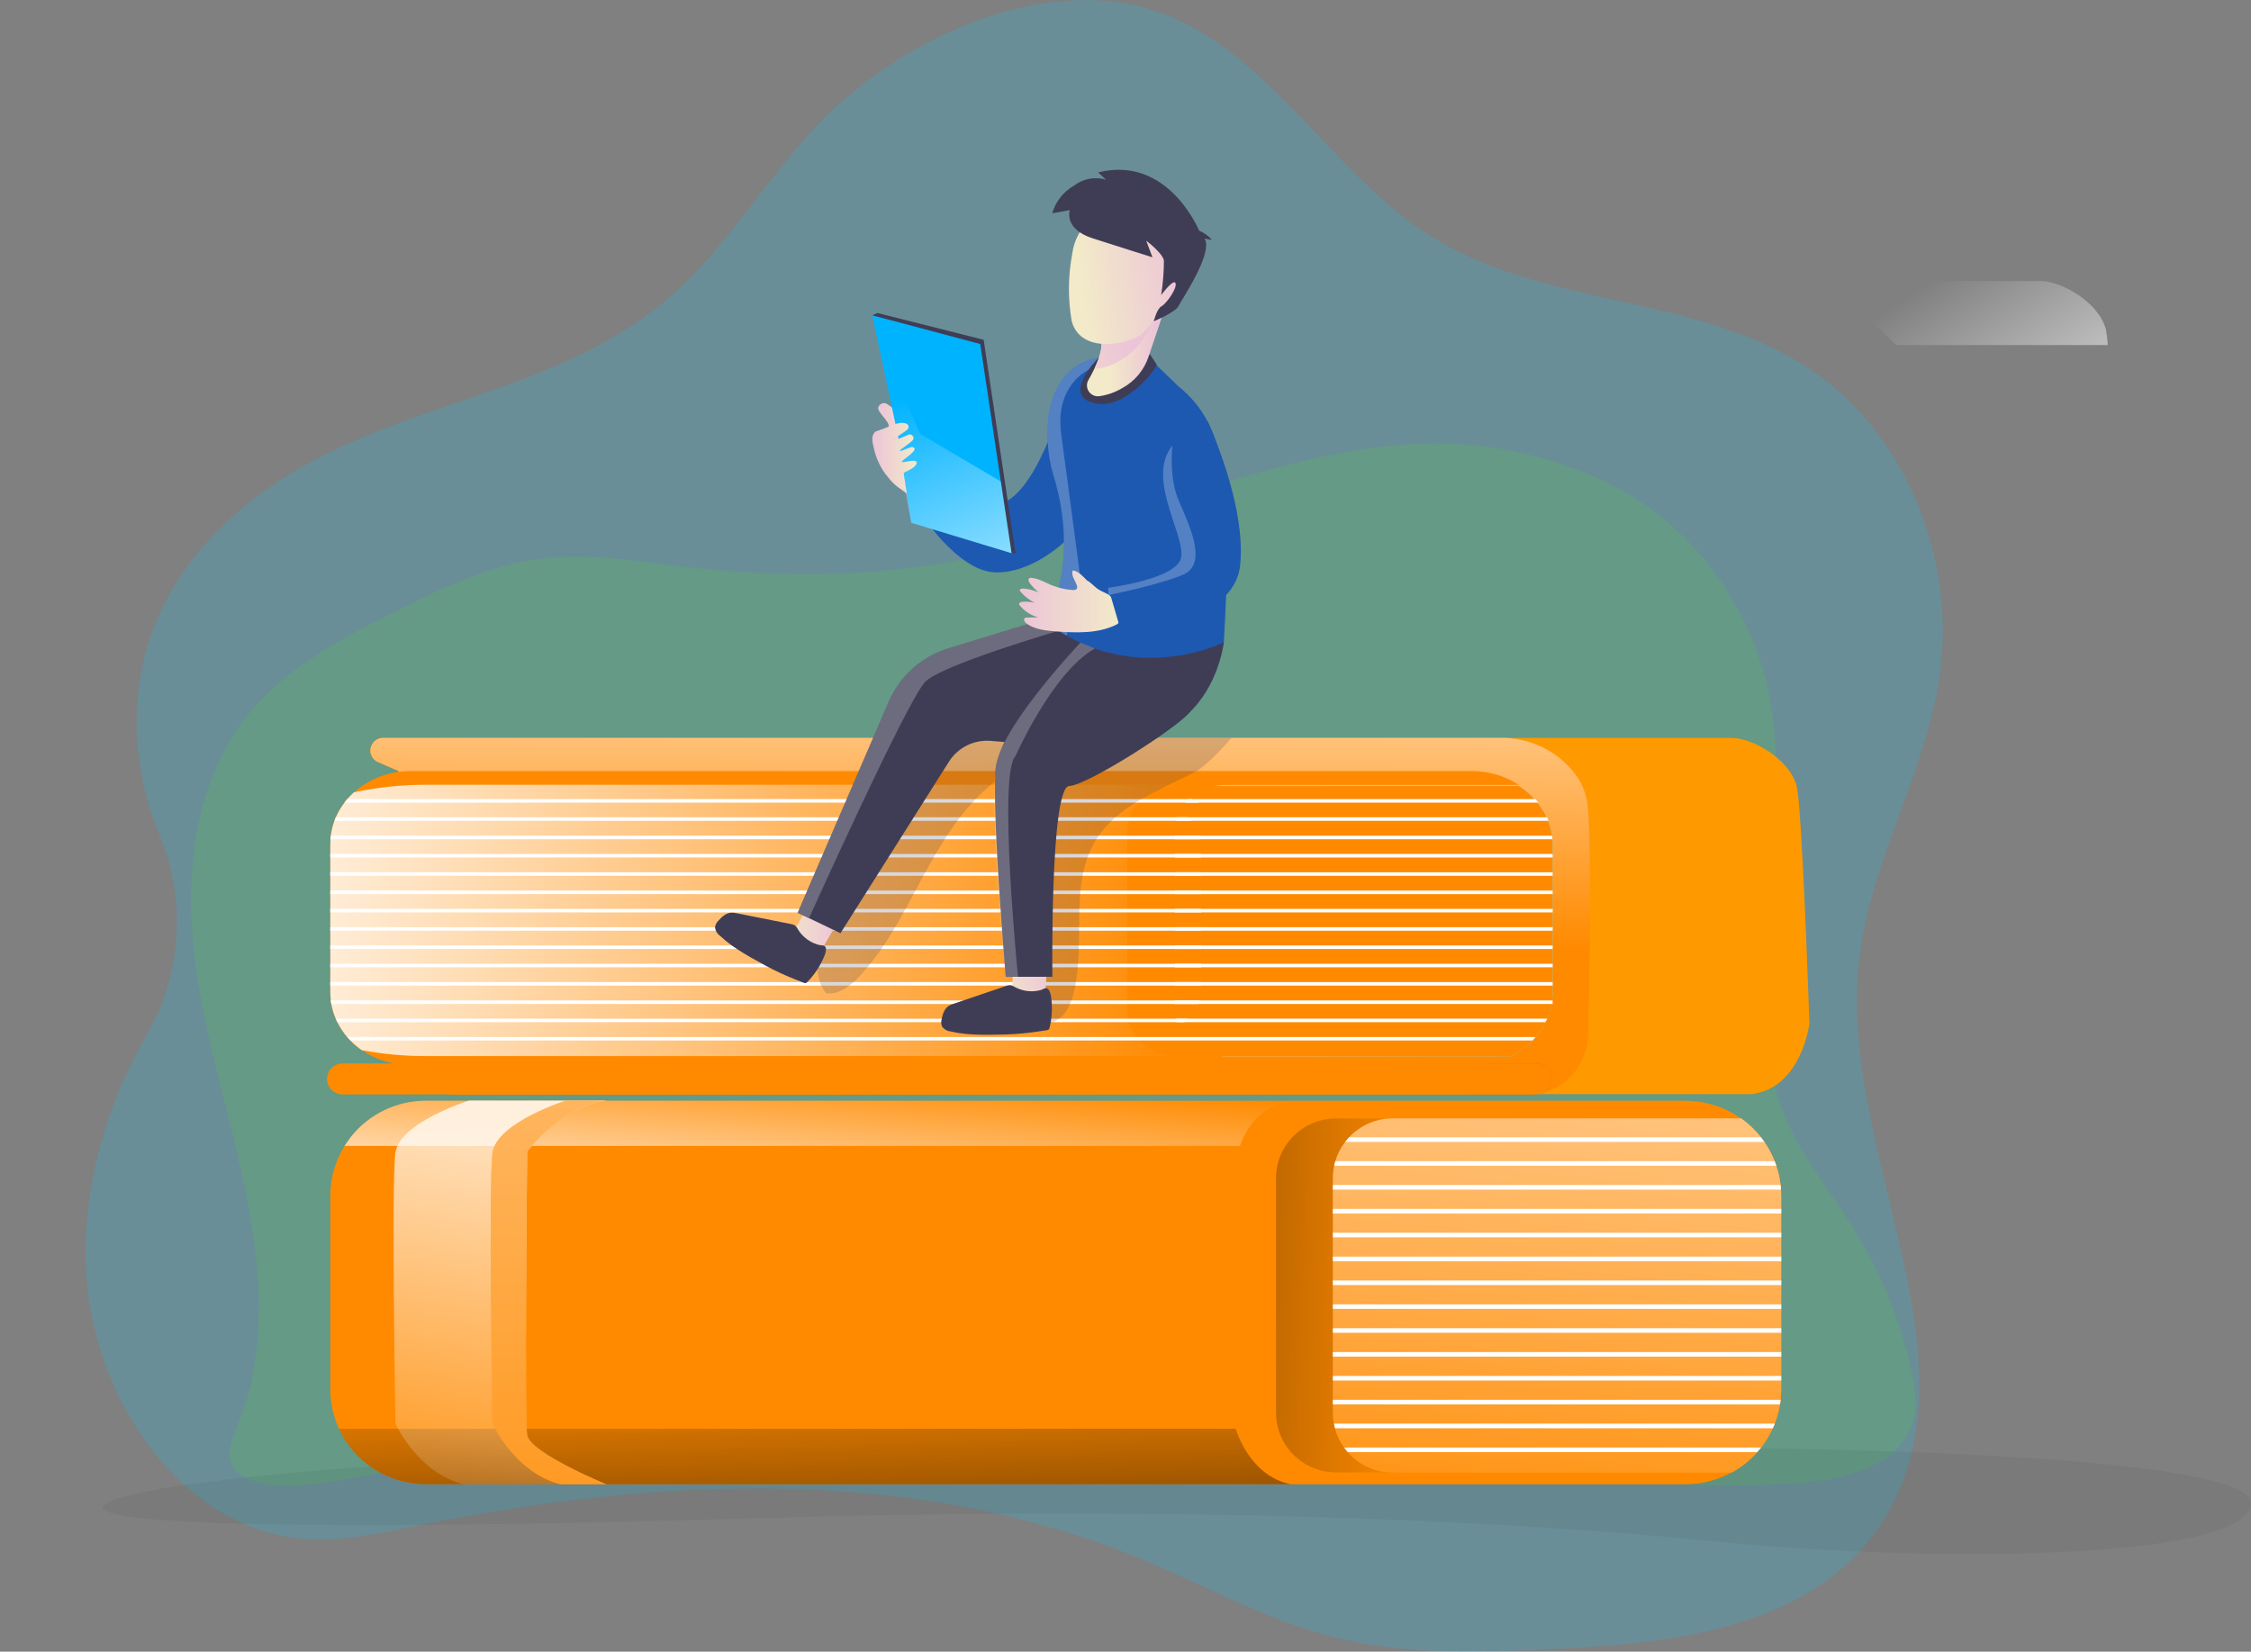 <svg width="526" height="386" viewBox="0 0 526 386" fill="none" xmlns="http://www.w3.org/2000/svg">
<rect x="0" y="0" width="526" height="386" fill="#808080" stroke="none"/>
<path opacity="0.18" d="M192.036 28.16C179.563 40.877 170.318 57.224 157.064 68.921C134.653 88.737 104.236 92.677 77.88 105.291C60.447 113.635 43.918 126.857 36.205 145.981C29.977 161.482 30.764 179.754 37.238 195.068C40.331 202.41 41.706 210.487 41.236 218.563C40.767 226.639 38.468 234.458 34.55 241.306C24.953 258.035 19.165 277.146 20.098 296.775C21.542 326.963 42.374 356.745 69.733 359.522C79.125 360.478 88.563 358.379 97.861 356.506C154.017 345.203 213.455 342.296 266.87 364.43C281.509 370.502 295.603 378.414 310.823 382.405C328.603 387.069 347.139 386.184 365.412 385.273C393.928 383.852 427.198 379.46 441.76 352.436C461.947 314.975 429.792 268.207 434.365 224.959C436.894 201.062 450.589 180.045 453.477 156.218C456.611 130.319 445.453 102.94 425.789 88.291C398.483 67.952 360.722 72.887 332.53 54.059C310.224 39.159 294.892 10.043 268.596 2.118C242.804 -5.646 210.808 9.042 192.036 28.16Z" fill="#00D1FF"/>
<path opacity="0.11" d="M59.142 288.329C56.085 267.487 48.793 247.419 45.84 226.557C42.886 205.695 44.942 182.753 58.4 166.49C67.182 155.878 79.801 149.257 92.141 143.05C103.115 137.528 114.413 132.025 126.617 130.527C137.376 129.235 148.232 131.076 158.991 132.355C179.234 134.757 199.848 135.074 219.941 131.651C246.175 127.129 270.978 116.795 296.62 109.8C321.735 102.915 346.597 99.408 374.678 112.384C394.089 121.362 408.412 140.105 413.057 160.825C420.563 194.301 403.612 231.401 417.864 262.636C421.884 271.433 428.128 279.016 433.228 287.244C439.497 297.389 444.021 308.5 446.615 320.12C447.506 324.118 448.163 328.335 447.025 332.269C444.098 342.345 431.556 345.697 421.006 346.524C385.925 349.275 350.877 342.777 315.888 338.999C259.087 332.876 201.773 333.955 144.876 338.172C130.951 339.206 117.035 340.411 103.128 341.789C91.907 342.881 70.603 349.54 60.027 346.368C48.233 342.823 55.974 335.143 58.472 324.118C61.145 312.414 60.872 300.11 59.142 288.329Z" fill="#42FF00"/>
<path d="M249.786 88.602C249.786 88.602 244.406 110.317 236.366 116.375C228.066 122.628 219.453 110.614 219.453 110.614L214.659 119.217C214.659 119.217 223.526 133.427 232.463 133.756C241.401 134.086 249.246 126.141 249.246 126.141L249.786 88.602Z" fill="#1D59B1"/>
<path d="M203.842 73.689L205.058 73.153L229.855 79.412L237.303 129.274H236.372L203.842 73.689Z" fill="#3F3D56"/>
<path opacity="0.05" d="M86.547 342.739C86.547 342.739 32.459 346.336 24.679 351.484C16.899 356.632 77.824 357.762 175.038 354.862C272.253 351.962 347.104 354.862 400.106 360.171C453.107 365.48 524.998 364.453 525.993 351.452C526.989 338.45 394.759 338.295 394.759 338.295L86.547 342.739Z" fill="#000405"/>
<path d="M422.814 239.242C422.814 239.242 420.999 254.24 409.329 255.712H358.071L350.779 172.451H404.77C409.128 172.451 418.059 177.114 419.841 183.715C420.081 184.937 420.239 186.174 420.316 187.416C421.513 200.224 422.814 239.242 422.814 239.242Z" fill="#FF9900"/>
<path d="M492.533 80.645H443.096L428.421 66.339L427.771 65.693H477.012C481.37 65.693 490.301 70.356 492.084 76.957C492.311 78.176 492.461 79.408 492.533 80.645Z" fill="url(#paint0_linear_160_603)"/>
<path d="M93.162 180.202L88.336 178.116C87.707 177.844 87.193 177.366 86.878 176.762C86.563 176.158 86.468 175.465 86.607 174.799C86.747 174.133 87.114 173.536 87.645 173.107C88.177 172.678 88.841 172.444 89.526 172.445H350.779C354.007 172.415 357.199 173.108 360.119 174.472C363.04 175.836 365.612 177.837 367.646 180.324C369.343 182.367 370.465 184.818 370.899 187.429C372.076 195.225 371.354 229.179 371.029 241.929C370.853 248.853 365.715 254.847 358.793 255.673L358.052 255.744H105.014L93.162 180.202Z" fill="#FF8A00"/>
<path d="M93.162 180.202L88.336 178.116C87.707 177.844 87.193 177.366 86.878 176.762C86.563 176.158 86.468 175.465 86.607 174.799C86.747 174.133 87.114 173.536 87.645 173.107C88.177 172.678 88.841 172.444 89.526 172.445H350.779C354.007 172.415 357.199 173.108 360.119 174.472C363.04 175.836 365.612 177.837 367.646 180.324C369.343 182.367 370.465 184.818 370.899 187.429C372.076 195.225 371.354 229.179 371.029 241.929C370.853 248.853 365.715 254.847 358.793 255.673L358.052 255.744H105.014L93.162 180.202Z" fill="#FF8A00"/>
<path d="M371.048 241.897C370.873 248.82 365.734 254.814 358.813 255.641L358.071 255.712H105.034L93.162 180.202L88.336 178.116C87.707 177.844 87.193 177.366 86.878 176.762C86.563 176.158 86.468 175.465 86.607 174.799C86.747 174.133 87.114 173.536 87.645 173.107C88.177 172.678 88.841 172.444 89.526 172.445H350.779C354.007 172.415 357.199 173.108 360.119 174.472C363.04 175.836 365.612 177.837 367.646 180.324C369.342 182.367 370.465 184.818 370.899 187.429C372.076 195.193 371.374 229.147 371.048 241.897Z" fill="url(#paint1_linear_160_603)"/>
<path opacity="0.61" d="M80.061 255.77H358.988C359.953 255.77 360.879 255.39 361.562 254.713C362.245 254.036 362.629 253.118 362.631 252.16C362.631 251.685 362.537 251.214 362.354 250.776C362.171 250.337 361.902 249.938 361.564 249.602C361.226 249.266 360.824 249 360.382 248.818C359.94 248.636 359.467 248.543 358.988 248.543H80.061C79.095 248.543 78.169 248.924 77.486 249.602C76.802 250.281 76.419 251.201 76.419 252.16C76.42 253.118 76.805 254.036 77.488 254.713C78.171 255.39 79.096 255.77 80.061 255.77Z" fill="url(#paint2_linear_160_603)"/>
<path d="M80.061 255.77H358.988C359.953 255.77 360.879 255.39 361.562 254.713C362.245 254.036 362.629 253.118 362.631 252.16C362.631 251.685 362.537 251.214 362.354 250.776C362.171 250.337 361.902 249.938 361.564 249.602C361.226 249.266 360.824 249 360.382 248.818C359.94 248.636 359.467 248.543 358.988 248.543H80.061C79.095 248.543 78.169 248.924 77.486 249.602C76.802 250.281 76.419 251.201 76.419 252.16C76.42 253.118 76.805 254.036 77.488 254.713C78.171 255.39 79.096 255.77 80.061 255.77Z" fill="#FF8A00"/>
<path d="M416.225 279.468V324.647C416.225 330.541 413.867 336.194 409.671 340.363C405.475 344.532 399.784 346.875 393.848 346.879H99.563C96.628 346.883 93.721 346.313 91.007 345.202C88.294 344.091 85.828 342.459 83.749 340.402C81.671 338.344 80.021 335.9 78.894 333.209C77.766 330.518 77.184 327.633 77.18 324.719V279.468C77.174 275.362 78.323 271.335 80.497 267.842C80.972 267.068 81.498 266.325 82.072 265.62C84.165 263.009 86.825 260.9 89.854 259.452C92.882 258.004 96.201 257.253 99.563 257.256H393.841C399.777 257.259 405.468 259.602 409.665 263.769C413.862 267.936 416.221 273.587 416.225 279.481V279.468Z" fill="#FF8A00"/>
<path d="M301.629 346.879H99.563C95.275 346.883 91.076 345.664 87.465 343.367C83.855 341.071 80.984 337.792 79.196 333.922H288.775C288.775 333.922 291.794 344.902 301.629 346.879Z" fill="url(#paint3_linear_160_603)"/>
<path d="M301.629 257.23C292.34 258.754 289.745 267.816 289.745 267.816H80.497L82.072 265.594C84.165 262.983 86.825 260.874 89.854 259.426C92.883 257.978 96.201 257.227 99.563 257.23H301.629Z" fill="url(#paint4_linear_160_603)"/>
<path d="M416.224 279.468V324.647C416.228 328.624 415.155 332.528 413.12 335.952C411.084 339.377 408.16 342.196 404.652 344.114H312.232C310.387 344.115 308.559 343.755 306.854 343.055C305.149 342.355 303.6 341.328 302.295 340.033C300.989 338.738 299.954 337.2 299.247 335.508C298.54 333.816 298.176 332.002 298.175 330.17V275.347C298.174 273.514 298.537 271.699 299.243 270.005C299.949 268.311 300.985 266.772 302.29 265.476C303.596 264.179 305.146 263.151 306.851 262.45C308.557 261.749 310.386 261.389 312.232 261.39H406.877C409.772 263.447 412.13 266.16 413.756 269.305C415.381 272.449 416.228 275.933 416.224 279.468Z" fill="url(#paint5_linear_160_603)"/>
<path d="M416.225 279.468V324.647C416.225 325.48 416.179 326.313 416.088 327.141C416.049 327.502 415.997 327.857 415.938 328.213C415.697 329.761 415.282 331.277 414.702 332.734C414.566 333.102 414.416 333.457 414.247 333.813C413.518 335.421 412.601 336.939 411.515 338.334C411.229 338.695 410.93 339.057 410.611 339.406C408.913 341.315 406.898 342.921 404.652 344.153H325.508C323.509 344.157 321.532 343.735 319.711 342.916C317.89 342.097 316.267 340.9 314.951 339.406C314.645 339.064 314.358 338.707 314.092 338.334C313.098 336.972 312.368 335.439 311.939 333.813C311.842 333.464 311.764 333.102 311.698 332.734C311.537 331.893 311.456 331.039 311.458 330.183V275.347C311.458 274.37 311.562 273.396 311.77 272.441C311.836 272.078 311.925 271.72 312.037 271.368C312.519 269.732 313.305 268.199 314.352 266.847C314.639 266.474 314.945 266.116 315.27 265.775C316.58 264.382 318.165 263.272 319.927 262.514C321.688 261.756 323.588 261.367 325.508 261.37H406.877C408.62 262.61 410.173 264.094 411.489 265.775C411.762 266.124 412.029 266.479 412.283 266.847C413.263 268.254 414.071 269.772 414.689 271.368C414.833 271.724 414.969 272.085 415.08 272.441C415.581 273.906 415.917 275.423 416.081 276.962C416.127 277.317 416.16 277.679 416.179 278.04C416.199 278.402 416.225 279.022 416.225 279.468Z" fill="#FF8A00"/>
<path d="M416.225 279.468V324.647C416.225 325.48 416.179 326.313 416.088 327.141C416.049 327.502 415.997 327.857 415.938 328.213C415.697 329.761 415.282 331.277 414.702 332.734C414.566 333.102 414.416 333.457 414.247 333.813C413.518 335.421 412.601 336.939 411.515 338.334C411.229 338.695 410.93 339.057 410.611 339.406C408.913 341.315 406.898 342.921 404.652 344.153H325.508C323.509 344.157 321.532 343.735 319.711 342.916C317.89 342.097 316.267 340.9 314.951 339.406C314.645 339.064 314.358 338.707 314.092 338.334C313.098 336.972 312.368 335.439 311.939 333.813C311.842 333.464 311.764 333.102 311.698 332.734C311.537 331.893 311.456 331.039 311.458 330.183V275.347C311.458 274.37 311.562 273.396 311.77 272.441C311.836 272.078 311.925 271.72 312.037 271.368C312.519 269.732 313.305 268.199 314.352 266.847C314.639 266.474 314.945 266.116 315.27 265.775C316.58 264.382 318.165 263.272 319.927 262.514C321.688 261.756 323.588 261.367 325.508 261.37H406.877C408.62 262.61 410.173 264.094 411.489 265.775C411.762 266.124 412.029 266.479 412.283 266.847C413.263 268.254 414.071 269.772 414.689 271.368C414.833 271.724 414.969 272.085 415.08 272.441C415.581 273.906 415.917 275.423 416.081 276.962C416.127 277.317 416.16 277.679 416.179 278.04C416.199 278.402 416.225 279.022 416.225 279.468Z" fill="url(#paint6_linear_160_603)"/>
<path d="M412.283 266.867H314.352C314.639 266.493 314.945 266.135 315.27 265.794H411.483C411.756 266.143 412.029 266.498 412.283 266.867Z" fill="white"/>
<path d="M415.08 272.441H311.77C311.836 272.078 311.925 271.72 312.037 271.368H414.689C414.833 271.724 414.969 272.085 415.08 272.441Z" fill="white"/>
<path d="M416.179 278.021H311.451V276.942H416.081C416.127 277.298 416.159 277.659 416.179 278.021Z" fill="white"/>
<path d="M416.231 282.523H311.458V283.595H416.231V282.523Z" fill="white"/>
<path d="M416.231 288.097H311.458V289.169H416.231V288.097Z" fill="white"/>
<path d="M416.231 293.677H311.458V294.749H416.231V293.677Z" fill="white"/>
<path d="M416.231 299.258H311.458V300.323H416.231V299.258Z" fill="white"/>
<path d="M416.231 304.832H311.458V305.897H416.231V304.832Z" fill="white"/>
<path d="M416.231 310.412H311.458V311.478H416.231V310.412Z" fill="white"/>
<path d="M416.231 315.986H311.458V317.052H416.231V315.986Z" fill="white"/>
<path d="M416.231 321.567H311.458V322.639H416.231V321.567Z" fill="white"/>
<path d="M416.088 327.141C416.049 327.502 415.997 327.858 415.938 328.213H311.458V327.141H416.088Z" fill="white"/>
<path d="M414.735 332.715C414.598 333.083 414.449 333.438 414.28 333.793H311.959C311.861 333.444 311.783 333.083 311.718 332.715H414.735Z" fill="white"/>
<path d="M411.515 338.295C411.229 338.657 410.93 339.018 410.611 339.367H314.951C314.645 339.026 314.358 338.668 314.092 338.295H411.515Z" fill="white"/>
<path d="M286.382 246.812H353.056C350.228 248.212 347.11 248.938 343.949 248.93H96.037C91.941 248.967 87.934 247.746 84.563 245.436C83.608 244.783 82.721 244.036 81.915 243.208C81.655 242.943 81.401 242.665 81.161 242.388C80.253 241.334 79.48 240.173 78.858 238.932C78.721 238.661 78.591 238.383 78.474 238.112C77.992 237.005 77.642 235.845 77.433 234.656C77.388 234.385 77.342 234.114 77.31 233.83C77.232 233.187 77.193 232.54 77.193 231.892V197.234C77.186 196.865 77.199 196.497 77.232 196.129C77.271 195.768 77.277 195.58 77.31 195.309C77.455 194.129 77.737 192.97 78.149 191.854C78.253 191.576 78.364 191.305 78.481 191.027C79.009 189.797 79.691 188.638 80.51 187.578L81.161 186.751C81.641 186.194 82.156 185.668 82.702 185.175C86.37 181.928 91.124 180.155 96.037 180.202H343.949C347.846 180.196 351.659 181.318 354.923 183.431H286.382C285.338 183.43 284.298 183.556 283.285 183.806C281.205 184.296 279.296 185.331 277.756 186.803C277.482 187.063 277.223 187.339 276.982 187.629C276.111 188.641 275.448 189.813 275.031 191.079C274.939 191.35 274.863 191.626 274.803 191.905C274.629 192.635 274.541 193.383 274.543 194.134V236.161C274.545 236.812 274.612 237.461 274.744 238.099C274.798 238.376 274.867 238.65 274.953 238.919C275.321 240.178 275.935 241.352 276.761 242.375C276.988 242.66 277.229 242.934 277.483 243.195C278.599 244.344 279.944 245.25 281.431 245.856C282.999 246.504 284.683 246.829 286.382 246.812Z" fill="#FF8A00"/>
<path d="M362.8 197.486V232.551C362.807 232.75 362.794 232.949 362.761 233.145C362.722 233.339 362.761 233.539 362.709 233.733C362.671 233.909 362.647 234.088 362.638 234.269C362.638 234.443 362.592 234.547 362.566 234.682C362.56 234.752 362.547 234.821 362.527 234.889C362.495 235.076 362.456 235.27 362.41 235.457C362.365 235.645 362.352 235.703 362.313 235.825C362.273 235.948 362.254 236.064 362.215 236.187C362.176 236.31 362.143 236.445 362.104 236.575L361.968 236.969C361.953 237.08 361.918 237.187 361.864 237.285C361.825 237.388 361.76 237.563 361.701 237.698L361.525 238.118C361.497 238.197 361.463 238.272 361.421 238.344C361.38 238.453 361.333 238.558 361.278 238.661C361.239 238.751 361.187 238.842 361.142 238.932C361.096 239.023 361.005 239.21 360.927 239.339C360.849 239.468 360.706 239.759 360.582 239.985L360.381 240.308C360.198 240.605 360.01 240.889 359.808 241.167C359.704 241.315 359.6 241.451 359.496 241.587C359.288 241.864 359.067 242.129 358.845 242.394C358.624 242.659 358.351 242.949 358.084 243.214C357.551 243.755 356.984 244.262 356.387 244.732C356.377 244.75 356.361 244.764 356.341 244.771C356.146 244.926 355.951 245.068 355.749 245.217L355.099 245.662L354.448 246.076C354.24 246.205 354.032 246.321 353.798 246.444L353.05 246.838H286.382C284.682 246.845 282.999 246.513 281.431 245.862C279.947 245.257 278.603 244.356 277.483 243.214C277.229 242.953 276.988 242.679 276.761 242.394C275.936 241.378 275.321 240.21 274.953 238.958C274.867 238.691 274.797 238.419 274.745 238.144C274.612 237.507 274.545 236.857 274.543 236.206V194.34C274.541 193.594 274.628 192.85 274.803 192.125C274.863 191.847 274.939 191.573 275.031 191.305C275.448 190.045 276.111 188.88 276.982 187.875C277.223 187.584 277.482 187.308 277.756 187.048C279.302 185.587 281.21 184.558 283.285 184.064C284.299 183.819 285.338 183.696 286.382 183.696H354.923C355.222 183.89 355.521 184.09 355.808 184.303L356.139 184.549C356.592 184.883 357.026 185.241 357.44 185.621L357.798 185.957L358.058 186.215L358.41 186.577L358.761 186.964L358.832 187.048L358.884 187.113C359.093 187.358 359.301 187.617 359.496 187.875C359.6 188.004 359.698 188.14 359.795 188.269C359.802 188.29 359.816 188.308 359.834 188.321C360.012 188.57 360.181 188.822 360.342 189.076L360.621 189.528C360.79 189.813 360.953 190.11 361.103 190.4C361.174 190.555 361.252 190.697 361.324 190.846C361.395 190.995 361.467 191.156 361.525 191.305C361.584 191.453 361.649 191.576 361.701 191.718C361.753 191.86 361.812 191.989 361.857 192.125L362 192.532C362.197 193.091 362.356 193.663 362.475 194.243C362.497 194.317 362.512 194.393 362.521 194.469C362.534 194.607 362.56 194.743 362.599 194.876C362.599 195.012 362.67 195.335 362.703 195.561C362.735 195.787 362.768 196.103 362.781 196.381V196.82C362.781 196.995 362.8 197.26 362.8 197.486Z" fill="url(#paint7_linear_160_603)"/>
<path d="M281.431 245.83C279.961 246.185 278.446 246.508 276.878 246.812H100.122C94.903 246.855 89.692 246.394 84.563 245.436C83.608 244.783 82.721 244.036 81.915 243.208C81.655 242.943 81.401 242.665 81.161 242.388C80.253 241.334 79.48 240.173 78.858 238.932C78.721 238.661 78.591 238.383 78.474 238.112C77.992 237.005 77.642 235.845 77.433 234.656C77.388 234.385 77.342 234.114 77.31 233.83C77.232 233.187 77.193 232.54 77.193 231.892V197.234C77.186 196.865 77.199 196.497 77.232 196.129C77.271 195.768 77.277 195.58 77.31 195.309C77.455 194.129 77.737 192.97 78.149 191.854C78.253 191.576 78.364 191.305 78.481 191.027C79.009 189.797 79.691 188.638 80.51 187.578L81.161 186.751C81.641 186.194 82.156 185.668 82.702 185.175C88.43 183.949 94.276 183.353 100.135 183.399H281.828L283.285 183.774C281.205 184.263 279.296 185.298 277.756 186.77C277.482 187.03 277.223 187.306 276.982 187.597C276.111 188.609 275.448 189.781 275.031 191.046C274.939 191.317 274.863 191.593 274.803 191.873C274.629 192.603 274.541 193.351 274.543 194.101V236.129C274.545 236.78 274.612 237.429 274.744 238.067C274.798 238.344 274.867 238.618 274.953 238.887C275.321 240.145 275.935 241.32 276.761 242.342C276.988 242.628 277.229 242.901 277.483 243.163C278.599 244.313 279.944 245.222 281.431 245.83Z" fill="#FF8A00"/>
<path d="M281.431 245.83C279.961 246.185 278.446 246.508 276.878 246.812H100.122C94.903 246.855 89.692 246.394 84.563 245.436C83.608 244.783 82.721 244.036 81.915 243.208C81.655 242.943 81.401 242.665 81.161 242.388C80.253 241.334 79.48 240.173 78.858 238.932C78.721 238.661 78.591 238.383 78.474 238.112C77.992 237.005 77.642 235.845 77.433 234.656C77.388 234.385 77.342 234.114 77.31 233.83C77.232 233.187 77.193 232.54 77.193 231.892V197.234C77.186 196.865 77.199 196.497 77.232 196.129C77.271 195.768 77.277 195.58 77.31 195.309C77.455 194.129 77.737 192.97 78.149 191.854C78.253 191.576 78.364 191.305 78.481 191.027C79.009 189.797 79.691 188.638 80.51 187.578L81.161 186.751C81.641 186.194 82.156 185.668 82.702 185.175C88.43 183.949 94.276 183.353 100.135 183.399H281.828L283.285 183.774C281.205 184.263 279.296 185.298 277.756 186.77C277.482 187.03 277.223 187.306 276.982 187.597C276.111 188.609 275.448 189.781 275.031 191.046C274.939 191.317 274.863 191.593 274.803 191.873C274.629 192.603 274.541 193.351 274.543 194.101V236.129C274.545 236.78 274.612 237.429 274.744 238.067C274.798 238.344 274.867 238.618 274.953 238.887C275.321 240.145 275.935 241.32 276.761 242.342C276.988 242.628 277.229 242.901 277.483 243.163C278.599 244.313 279.944 245.222 281.431 245.83Z" fill="url(#paint8_linear_160_603)"/>
<path d="M358.071 249.382C357.548 249.983 356.981 250.545 356.374 251.062C356.976 250.54 357.543 249.979 358.071 249.382Z" fill="url(#paint9_linear_160_603)"/>
<path d="M359.776 188.747C359.678 188.598 359.58 188.45 359.476 188.308C359.281 188.023 359.073 187.739 358.865 187.468C359.19 187.881 359.496 188.308 359.776 188.747Z" fill="url(#paint10_linear_160_603)"/>
<path d="M361.838 193.003C361.89 193.152 361.935 193.3 361.981 193.449C361.896 193.145 361.792 192.848 361.682 192.551C361.74 192.7 361.792 192.848 361.838 193.003Z" fill="url(#paint11_linear_160_603)"/>
<path d="M362.8 197.486V232.938C362.798 233.189 362.777 233.44 362.735 233.688C362.62 234.751 362.389 235.799 362.046 236.814C361.968 237.065 361.883 237.311 361.786 237.55C360.145 241.602 357.045 244.904 353.089 246.812H275.187C269.176 246.812 264.213 242.782 263.478 237.563C263.433 237.315 263.406 237.065 263.4 236.814C263.376 236.599 263.365 236.383 263.368 236.168V194.34C263.368 188.456 268.662 183.696 275.206 183.696H354.923C359.717 186.77 362.8 191.828 362.8 197.486Z" fill="#FF8A00"/>
<path d="M359.476 187.578H276.982C277.223 187.287 277.482 187.011 277.756 186.751H358.793C359.04 187.01 359.269 187.287 359.476 187.578Z" fill="white"/>
<path d="M361.838 191.828H274.803C274.863 191.548 274.939 191.272 275.031 191.001H361.545C361.629 191.298 361.74 191.576 361.838 191.828Z" fill="white"/>
<path d="M362.768 196.129H274.543V195.303H362.696C362.696 195.574 362.748 195.852 362.768 196.129Z" fill="white"/>
<path d="M362.807 199.578H274.543V200.405H362.807V199.578Z" fill="white"/>
<path d="M362.807 203.854H274.543V204.681H362.807V203.854Z" fill="white"/>
<path d="M362.807 208.13H274.543V208.957H362.807V208.13Z" fill="white"/>
<path d="M362.807 212.412H274.543V213.232H362.807V212.412Z" fill="white"/>
<path d="M362.807 216.688H274.543V217.508H362.807V216.688Z" fill="white"/>
<path d="M362.807 220.964H274.543V221.784H362.807V220.964Z" fill="white"/>
<path d="M362.807 225.239H274.543V226.06H362.807V225.239Z" fill="white"/>
<path d="M362.807 229.515H274.543V230.342H362.807V229.515Z" fill="white"/>
<path d="M362.813 233.81V234.637H274.543V233.81H362.813Z" fill="white"/>
<path d="M361.519 238.067C361.519 238.344 361.161 238.616 361.135 238.893H274.953C274.867 238.622 274.798 238.346 274.744 238.067H361.519Z" fill="white"/>
<path d="M280.15 187.578H80.497L81.148 186.751H278.563C279.109 187.022 279.636 187.307 280.15 187.578Z" fill="white"/>
<path d="M278.355 191.828H78.136C78.24 191.55 78.351 191.279 78.468 191.001H277.568C277.846 191.261 278.109 191.537 278.355 191.828Z" fill="white"/>
<path d="M280.566 196.129H77.219C77.225 195.854 77.251 195.58 77.297 195.309H280.358C280.447 195.577 280.516 195.851 280.566 196.129Z" fill="white"/>
<path d="M280.657 199.578H77.173V200.399H280.657V199.578Z" fill="white"/>
<path d="M280.657 203.854H77.173V204.674H280.657V203.854Z" fill="white"/>
<path d="M280.657 208.13H77.173V208.957H280.657V208.13Z" fill="white"/>
<path d="M280.657 212.412H77.173V213.232H280.657V212.412Z" fill="white"/>
<path d="M280.657 216.694H77.173V217.508H280.657V216.694Z" fill="white"/>
<path d="M280.657 220.964H77.173V221.777H280.657V220.964Z" fill="white"/>
<path d="M280.657 225.239H77.173V226.06H280.657V225.239Z" fill="white"/>
<path d="M280.657 229.515H77.173V230.342H280.657V229.515Z" fill="white"/>
<path d="M280.358 233.81C280.273 234.092 280.171 234.368 280.052 234.637H77.407C77.362 234.366 77.317 234.094 77.284 233.81H280.358Z" fill="white"/>
<path d="M277.594 238.073C277.302 238.362 276.996 238.635 276.676 238.893H78.845C78.709 238.622 78.578 238.344 78.461 238.073H277.594Z" fill="white"/>
<path opacity="0.2" d="M287.754 172.451C284.82 175.952 281.028 179.472 279.526 180.253C270.978 184.723 261.078 188.146 256.063 196.349C249.714 206.683 253.818 220.201 250.904 231.969C250.371 234.114 249.545 236.303 247.873 237.782C246.201 239.261 243.515 239.765 241.739 238.428C240.178 237.259 239.788 235.141 239.495 233.222C236.931 215.115 236.835 196.746 239.209 178.613C229.451 182.94 222.849 192.073 217.639 201.309C212.428 210.545 208.057 220.447 200.798 228.204C198.736 230.4 196.023 232.551 193.031 232.124C189.434 227.603 191.32 220.996 193.363 215.583C197.454 204.681 201.559 193.765 206.854 183.431C208.558 180.073 210.451 176.701 213.313 174.234C214.096 173.56 214.941 172.961 215.837 172.445L287.754 172.451Z" fill="#3F3D56"/>
<path d="M358.832 242.349C358.611 242.639 358.364 242.865 358.117 243.169H81.902C81.642 242.904 81.388 242.626 81.148 242.349H358.832Z" fill="white"/>
<path d="M141.662 346.879H108.286C97.585 344.205 92.401 332.714 92.401 332.714C92.401 332.714 91.432 276.523 92.401 269.418C93.37 262.313 109.58 257.211 109.58 257.211H141.662C130.962 258.735 123.188 269.095 123.188 269.095C123.188 269.095 122.538 331.197 123.188 335.376C123.839 339.554 141.662 346.879 141.662 346.879Z" fill="url(#paint12_linear_160_603)"/>
<path d="M141.662 346.879H130.962C120.274 344.205 115.09 332.714 115.09 332.714C115.09 332.714 114.114 276.523 115.09 269.418C116.066 262.313 132.263 257.211 132.263 257.211H141.662C130.962 258.735 123.188 269.095 123.188 269.095C123.188 269.095 122.538 331.197 123.188 335.376C123.839 339.554 141.662 346.879 141.662 346.879Z" fill="#FF8A00"/>
<path d="M141.662 346.879H130.962C120.274 344.205 115.09 332.714 115.09 332.714C115.09 332.714 114.114 276.523 115.09 269.418C116.066 262.313 132.263 257.211 132.263 257.211H141.662C130.962 258.735 123.188 269.095 123.188 269.095C123.188 269.095 122.538 331.197 123.188 335.376C123.839 339.554 141.662 346.879 141.662 346.879Z" fill="url(#paint13_linear_160_603)"/>
<path d="M188.146 213.013L185.036 218.374L192.257 221.493L195.242 216.391L188.146 213.013Z" fill="url(#paint14_linear_160_603)"/>
<path d="M236.691 227.409L236.353 233.384L244.224 232.932L244.556 227.409H236.691Z" fill="url(#paint15_linear_160_603)"/>
<path d="M186.454 217.185C186.297 216.859 186.076 216.566 185.804 216.326C185.485 216.114 185.119 215.981 184.737 215.939L172.241 213.445C171.79 213.335 171.327 213.285 170.862 213.297C169.665 213.374 168.683 214.246 167.896 215.144C167.445 215.569 167.156 216.134 167.077 216.746C167.122 217.13 167.247 217.5 167.444 217.834C167.641 218.167 167.906 218.457 168.221 218.684C169.099 219.492 170.022 220.251 170.986 220.957C172.838 222.246 174.764 223.426 176.756 224.49C178.096 225.239 179.436 225.989 180.808 226.673C183.065 227.797 185.407 228.74 187.762 229.657C187.917 229.753 188.104 229.784 188.283 229.743C188.461 229.701 188.615 229.592 188.712 229.438C190.415 227.674 191.758 225.599 192.667 223.327C192.894 222.766 193.317 221.532 192.667 221.067C192.439 220.905 191.795 220.931 191.509 220.867C190.462 220.617 189.476 220.164 188.607 219.533C187.738 218.902 187.005 218.106 186.448 217.192L186.454 217.185Z" fill="#3F3D56"/>
<path d="M237.153 230.671C236.851 230.47 236.513 230.328 236.158 230.251C235.775 230.231 235.392 230.297 235.039 230.445L222.979 234.534C222.522 234.66 222.084 234.846 221.678 235.089C220.683 235.735 220.273 237.027 220.045 238.17C219.869 238.761 219.909 239.394 220.156 239.959C220.388 240.265 220.681 240.52 221.017 240.708C221.352 240.896 221.724 241.012 222.107 241.051C223.274 241.315 224.456 241.51 225.646 241.632C227.898 241.826 230.159 241.884 232.418 241.806C233.959 241.806 235.494 241.768 237.03 241.671C239.553 241.516 242.058 241.16 244.549 240.779C244.73 240.786 244.906 240.723 245.04 240.602C245.174 240.481 245.255 240.313 245.265 240.133C245.842 237.757 245.955 235.292 245.596 232.874C245.505 232.273 245.226 231.007 244.439 230.936C244.159 230.904 243.619 231.253 243.339 231.337C242.915 231.466 242.479 231.557 242.038 231.608C240.351 231.813 238.642 231.486 237.153 230.671Z" fill="#3F3D56"/>
<path d="M285.978 150.104C285.978 150.104 283.936 169.086 266.314 172.451C254.384 174.718 239.794 173.911 231.624 173.155C229.692 172.978 227.748 173.335 226.008 174.186C224.268 175.038 222.798 176.351 221.763 177.98L196.394 218.102L189.043 214.576H188.985L186.383 213.336L207.504 164.371C208.745 161.331 210.65 158.602 213.082 156.381C215.514 154.161 218.412 152.504 221.567 151.531L245.837 144.071L251.509 142.327C251.509 142.327 274.231 140.054 285.978 150.104Z" fill="#3F3D56"/>
<path opacity="0.24" d="M245.883 144.032L247.476 147.384C247.476 147.384 219.506 155.523 216.071 159.482C211.485 164.778 189.069 214.543 189.069 214.543H189.011L186.409 213.303L207.504 164.371C208.745 161.331 210.65 158.602 213.082 156.381C215.514 154.161 218.412 152.504 221.568 151.531L245.883 144.032Z" fill="white"/>
<path d="M255.796 146.81C255.796 146.81 233.328 168.576 232.6 180.202C231.871 191.828 235.013 228.281 235.013 228.281H245.915C245.915 228.281 245.375 184.025 249.818 183.715C254.261 183.405 274.4 170.514 277.633 166.832C280.866 163.15 286.024 150.091 286.024 150.091L255.796 146.81Z" fill="#3F3D56"/>
<path d="M285.978 150.104C285.978 150.104 267.999 159.23 249.265 148.553C247.633 147.623 246.067 146.585 244.575 145.447C244.575 145.447 252.459 131.463 246.182 111.15C243.495 102.463 243.437 85.877 256.739 83.513H256.804C270.035 81.181 269.287 84.424 269.287 84.424L275.271 90.198C286.778 99.466 288.04 113.676 285.978 150.104Z" fill="#1D59B1"/>
<path opacity="0.24" d="M256.804 83.5C256.251 84.696 255.392 85.727 254.313 86.49C254.313 86.49 246.403 89.972 247.984 101.488C249.564 113.004 252.459 135.151 252.459 135.151L249.265 148.553C247.633 147.623 246.067 146.585 244.575 145.447C244.575 145.447 252.459 131.463 246.182 111.15C243.495 102.463 243.437 85.877 256.739 83.513L256.804 83.5Z" fill="white"/>
<path d="M268.701 82.764C268.004 83.591 267.149 84.274 266.186 84.774C265.223 85.273 264.17 85.579 263.087 85.675C262.005 85.77 260.914 85.653 259.877 85.329C258.841 85.006 257.878 84.483 257.045 83.791L256.759 83.545C256.759 83.545 247.001 93.234 256.863 94.403C262.067 95.048 268.474 88.796 270.328 85.263L268.701 82.764Z" fill="#3F3D56"/>
<path d="M271.629 73.689C271.59 73.818 269.755 79.392 268.376 83.377C267.353 86.484 265.182 89.089 262.301 90.669C260.61 91.683 258.728 92.343 256.772 92.607C256.438 92.637 256.102 92.602 255.782 92.503C255.462 92.404 255.165 92.243 254.908 92.031C254.65 91.818 254.438 91.556 254.282 91.262C254.126 90.967 254.031 90.645 254.001 90.314C253.95 89.785 254.071 89.253 254.345 88.796C254.801 88.002 255.295 87.085 255.75 86.109C256.7 84.081 257.494 81.827 257.364 80.044V79.851C257.246 78.921 257.858 78.1 258.886 77.383C260.336 76.382 262.619 75.594 264.851 75C267.083 74.437 269.346 73.999 271.629 73.689Z" fill="url(#paint16_linear_160_603)"/>
<path d="M257.168 86.032C256.721 86.122 256.264 86.155 255.809 86.129C256.759 84.101 257.552 81.847 257.422 80.064L258.931 77.403L260.057 75.426L264.896 75.019L269.788 74.612C266.561 82.189 261.143 85.328 257.168 86.032Z" fill="url(#paint17_linear_160_603)"/>
<path d="M266.256 48.202C262.851 47.495 259.303 48.159 256.392 50.049C253.48 51.938 251.443 54.898 250.729 58.278C250.664 58.608 250.605 58.924 250.56 59.279C249.559 64.499 249.517 69.856 250.436 75.091C252.667 83.196 264.656 80.258 267.088 77.797C269.521 75.336 279.298 63.994 277.698 59.583C276.676 56.586 273.099 49.733 266.256 48.202Z" fill="url(#paint18_linear_160_603)"/>
<path d="M256.596 40.297L258.443 41.983C257.174 41.61 255.833 41.543 254.533 41.787C253.232 42.031 252.008 42.578 250.963 43.384C248.485 44.796 246.662 47.114 245.883 49.843L249.987 49.113C249.987 49.113 248.491 53.499 255.295 55.688C262.099 57.878 269.3 60.132 269.3 60.132L267.843 56.257C267.843 56.257 271.661 59.111 271.98 60.894C271.968 63.598 271.751 66.296 271.329 68.968C271.329 68.968 274.244 65.028 274.686 66.177C275.128 67.327 272.591 70.925 271.434 71.564C270.276 72.204 269.729 74.858 269.586 75.052C269.443 75.246 274.79 72.83 275.317 71.641C275.844 70.453 283.611 59.144 281.477 55.759L283.227 56.089C282.394 55.138 281.359 54.383 280.196 53.88C280.196 53.88 272.93 36.17 256.596 40.297Z" fill="#3F3D56"/>
<path d="M254.02 135.668C253.038 134.693 252.069 133.53 250.696 133.298C250.215 134.434 251.197 135.603 251.613 136.76C251.677 136.888 251.711 137.029 251.711 137.173C251.711 137.316 251.677 137.458 251.613 137.586C251.418 137.896 250.963 137.916 250.605 137.89C248.87 137.767 247.166 137.361 245.564 136.689C244.081 136.043 242.656 135.209 241.049 135.048C240.878 135.014 240.7 135.037 240.542 135.113C240.152 135.358 240.379 135.952 240.659 136.314C241.256 137.095 241.934 137.812 242.682 138.452C241.549 137.953 240.34 137.645 239.104 137.541C238.76 137.541 238.291 137.612 238.298 137.954C238.32 138.095 238.389 138.225 238.493 138.323C239.407 139.362 240.511 140.221 241.745 140.854C240.848 140.666 239.93 140.59 239.013 140.628C238.617 140.628 238.09 140.835 238.148 141.223C238.174 141.35 238.237 141.467 238.33 141.558C239.431 142.878 240.918 143.824 242.585 144.265L239.983 144.323C239.819 144.316 239.656 144.35 239.508 144.42C239.039 144.717 239.449 145.447 239.905 145.763C241.908 147.152 244.458 147.397 246.91 147.572C251.6 147.908 256.537 148.088 260.766 146.034C261.071 145.879 261.416 145.673 261.475 145.337C261.488 145.161 261.461 144.984 261.397 144.82C260.883 143.122 260.622 140.041 259.068 139.007C258.313 138.51 257.383 138.226 256.609 137.715C255.835 137.205 254.905 136.107 254.02 135.668Z" fill="url(#paint19_linear_160_603)"/>
<path d="M289.797 132.064C288.327 146.409 262.145 148.166 262.145 148.166L259.445 138.949L258.97 137.328C258.97 137.328 272.995 135.571 275.675 131.211C278.355 126.852 267.322 112.235 273.99 104.084C280.657 95.933 282.173 98.439 282.173 98.439C282.173 98.439 291.254 117.719 289.797 132.064Z" fill="#1D59B1"/>
<path d="M219.466 110.621C219.459 111.07 219.422 111.519 219.356 111.964C219.135 113.973 218.504 117.648 216.825 118.985C214.464 120.864 214.139 118.126 214.191 117.047C214.242 116.455 214.34 115.868 214.484 115.29C215.03 112.952 217.925 111.35 219.037 110.821L219.466 110.621Z" fill="url(#paint20_linear_160_603)"/>
<path d="M219.356 111.964C219.135 113.973 218.504 117.648 216.825 118.985C216.097 118.462 215.16 117.764 214.191 117.047C212.89 116.078 211.505 115.058 210.522 114.347C209.648 113.766 208.853 113.075 208.155 112.293C207.543 111.5 207.035 110.632 206.645 109.71L204.629 105.357C203.978 103.929 203.328 102.043 204.486 100.939C204.779 100.655 207.445 100.138 207.621 99.763C208.109 98.691 205.019 96.424 205.214 95.242C205.311 94.92 205.518 94.642 205.8 94.456C206.081 94.269 206.419 94.186 206.756 94.222C207.406 94.254 209.254 95.94 209.833 96.282C210.978 96.928 210.015 97.845 211.134 98.517C212.585 99.257 213.904 100.231 215.037 101.397C216.299 102.864 216.936 104.743 217.541 106.564C217.983 107.901 218.575 109.348 219.031 110.789C219.154 111.202 219.265 111.583 219.356 111.964Z" fill="url(#paint21_linear_160_603)"/>
<path d="M209.787 101.669L205.448 81.239L203.842 73.689L229.055 80.4L236.372 129.274L212.942 122.182L209.787 101.669Z" fill="#00B3FF"/>
<path d="M215.037 101.423L205.058 79.412L212.942 122.182L236.372 129.274L233.862 112.513L215.037 101.423Z" fill="url(#paint22_linear_160_603)"/>
<path d="M211.225 110.479C212.018 110.085 213.645 109.368 214.054 108.586C214.152 108.399 214.295 108.153 214.172 107.985C213.606 107.21 211.277 108.199 210.613 107.985C211.069 107.243 215.128 104.989 213.215 104.478C212.806 104.369 210.262 105.647 209.852 105.531C210.171 105.273 212.786 103.426 213.235 102.948C213.364 102.805 213.441 102.623 213.453 102.432C213.465 102.24 213.411 102.05 213.3 101.893C213.188 101.736 213.027 101.622 212.841 101.568C212.656 101.514 212.457 101.525 212.279 101.598C210.894 102.229 209.473 102.781 208.024 103.251C208.304 102.793 212.083 100.668 212.233 100.125C212.317 99.92 212.331 99.693 212.272 99.479C212.22 99.364 212.143 99.261 212.048 99.178C211.953 99.094 211.841 99.032 211.719 98.995C210.665 98.588 209.482 98.995 208.428 99.415L205.93 100.396C205.13 100.706 204.245 101.107 203.978 101.908C203.862 102.313 203.842 102.74 203.92 103.154C204.224 105.769 205.164 108.272 206.658 110.446C207.4 111.518 209.742 114.108 211.088 114.36C212.285 114.586 210.106 111.092 211.225 110.479Z" fill="url(#paint23_linear_160_603)"/>
<path opacity="0.24" d="M237.309 176.688C237.309 176.688 245.909 157.124 255.848 151.557L252.459 150.194C252.459 150.194 235.006 168.621 232.944 178.103C230.882 187.584 235.019 228.269 235.019 228.269H237.882C237.882 228.269 233.153 180.68 237.309 176.688Z" fill="white"/>
<path opacity="0.24" d="M276.403 134.344C270.868 136.605 261.442 138.575 259.413 138.988L259.022 139.065L258.938 137.367C258.938 137.367 272.962 135.61 275.642 131.25C278.322 126.89 267.29 112.274 273.957 104.123C273.957 104.123 273.112 111.331 275.304 116.66C277.496 121.988 282.622 131.76 276.403 134.344Z" fill="white"/>
<defs>
<linearGradient id="paint0_linear_160_603" x1="454.831" y1="63.129" x2="494.833" y2="124.522" gradientUnits="userSpaceOnUse">
<stop stop-color="white" stop-opacity="0"/>
<stop offset="0.99" stop-color="white"/>
</linearGradient>
<linearGradient id="paint1_linear_160_603" x1="228.755" y1="220.279" x2="229.89" y2="116.782" gradientUnits="userSpaceOnUse">
<stop stop-color="white" stop-opacity="0"/>
<stop offset="0.99" stop-color="white"/>
</linearGradient>
<linearGradient id="paint2_linear_160_603" x1="268.181" y1="135.939" x2="214.687" y2="265.534" gradientUnits="userSpaceOnUse">
<stop offset="0.17" stop-color="#00272E"/>
<stop offset="1" stop-color="#69B9EB" stop-opacity="0"/>
</linearGradient>
<linearGradient id="paint3_linear_160_603" x1="189.746" y1="317.284" x2="191.907" y2="393.119" gradientUnits="userSpaceOnUse">
<stop stop-opacity="0"/>
<stop offset="0.91" stop-opacity="0.8"/>
<stop offset="1"/>
</linearGradient>
<linearGradient id="paint4_linear_160_603" x1="192.166" y1="248.808" x2="188.76" y2="291.698" gradientUnits="userSpaceOnUse">
<stop stop-color="white" stop-opacity="0"/>
<stop offset="0.99" stop-color="white"/>
</linearGradient>
<linearGradient id="paint5_linear_160_603" x1="332.332" y1="301.731" x2="202.121" y2="296.753" gradientUnits="userSpaceOnUse">
<stop stop-opacity="0"/>
<stop offset="0.91" stop-opacity="0.8"/>
<stop offset="1"/>
</linearGradient>
<linearGradient id="paint6_linear_160_603" x1="357.122" y1="370.512" x2="379.16" y2="136.614" gradientUnits="userSpaceOnUse">
<stop stop-color="white" stop-opacity="0"/>
<stop offset="0.99" stop-color="white"/>
</linearGradient>
<linearGradient id="paint7_linear_160_603" x1="363.958" y1="218.832" x2="273.101" y2="211.293" gradientUnits="userSpaceOnUse">
<stop stop-color="#68E1FD"/>
<stop offset="1" stop-color="white"/>
</linearGradient>
<linearGradient id="paint8_linear_160_603" x1="277.665" y1="215.105" x2="36.167" y2="215.105" gradientUnits="userSpaceOnUse">
<stop stop-color="white" stop-opacity="0"/>
<stop offset="0.99" stop-color="white"/>
</linearGradient>
<linearGradient id="paint9_linear_160_603" x1="356.374" y1="250.222" x2="358.071" y2="250.222" gradientUnits="userSpaceOnUse">
<stop stop-color="#68E1FD"/>
<stop offset="1" stop-color="#69B9EB"/>
</linearGradient>
<linearGradient id="paint10_linear_160_603" x1="358.865" y1="188.107" x2="359.776" y2="188.107" gradientUnits="userSpaceOnUse">
<stop stop-color="#68E1FD"/>
<stop offset="1" stop-color="#69B9EB"/>
</linearGradient>
<linearGradient id="paint11_linear_160_603" x1="361.682" y1="192.997" x2="361.981" y2="192.997" gradientUnits="userSpaceOnUse">
<stop stop-color="#68E1FD"/>
<stop offset="1" stop-color="#69B9EB"/>
</linearGradient>
<linearGradient id="paint12_linear_160_603" x1="107.544" y1="365.642" x2="129.595" y2="230.137" gradientUnits="userSpaceOnUse">
<stop stop-color="white" stop-opacity="0"/>
<stop offset="0.99" stop-color="white"/>
</linearGradient>
<linearGradient id="paint13_linear_160_603" x1="127.273" y1="404.175" x2="131.25" y2="0.82" gradientUnits="userSpaceOnUse">
<stop stop-color="white" stop-opacity="0"/>
<stop offset="0.99" stop-color="white"/>
</linearGradient>
<linearGradient id="paint14_linear_160_603" x1="196.368" y1="217.76" x2="181.356" y2="216.509" gradientUnits="userSpaceOnUse">
<stop stop-color="#ECC4D7"/>
<stop offset="0.42" stop-color="#EFD4D1"/>
<stop offset="1" stop-color="#F2EAC9"/>
</linearGradient>
<linearGradient id="paint15_linear_160_603" x1="246.142" y1="226.848" x2="232.42" y2="232.465" gradientUnits="userSpaceOnUse">
<stop stop-color="#ECC4D7"/>
<stop offset="0.42" stop-color="#EFD4D1"/>
<stop offset="1" stop-color="#F2EAC9"/>
</linearGradient>
<linearGradient id="paint16_linear_160_603" x1="270.093" y1="83.222" x2="259.471" y2="83.098" gradientUnits="userSpaceOnUse">
<stop stop-color="#ECC4D7"/>
<stop offset="0.42" stop-color="#EFD4D1"/>
<stop offset="1" stop-color="#F2EAC9"/>
</linearGradient>
<linearGradient id="paint17_linear_160_603" x1="263.68" y1="78.772" x2="234.808" y2="91.016" gradientUnits="userSpaceOnUse">
<stop stop-color="#ECC4D7"/>
<stop offset="0.42" stop-color="#EFD4D1"/>
<stop offset="1" stop-color="#F2EAC9"/>
</linearGradient>
<linearGradient id="paint18_linear_160_603" x1="276.637" y1="62.283" x2="252.653" y2="65.237" gradientUnits="userSpaceOnUse">
<stop stop-color="#ECC4D7"/>
<stop offset="0.42" stop-color="#EFD4D1"/>
<stop offset="1" stop-color="#F2EAC9"/>
</linearGradient>
<linearGradient id="paint19_linear_160_603" x1="238.116" y1="140.538" x2="261.449" y2="140.538" gradientUnits="userSpaceOnUse">
<stop stop-color="#ECC4D7"/>
<stop offset="0.42" stop-color="#EFD4D1"/>
<stop offset="1" stop-color="#F2EAC9"/>
</linearGradient>
<linearGradient id="paint20_linear_160_603" x1="214.184" y1="115.122" x2="219.466" y2="115.122" gradientUnits="userSpaceOnUse">
<stop stop-color="#183866"/>
<stop offset="1" stop-color="#1A7FC1"/>
</linearGradient>
<linearGradient id="paint21_linear_160_603" x1="203.848" y1="106.597" x2="219.356" y2="106.597" gradientUnits="userSpaceOnUse">
<stop stop-color="#ECC4D7"/>
<stop offset="0.42" stop-color="#EFD4D1"/>
<stop offset="1" stop-color="#F2EAC9"/>
</linearGradient>
<linearGradient id="paint22_linear_160_603" x1="212.766" y1="91.806" x2="243.767" y2="167.304" gradientUnits="userSpaceOnUse">
<stop stop-color="white" stop-opacity="0"/>
<stop offset="0.99" stop-color="white"/>
</linearGradient>
<linearGradient id="paint23_linear_160_603" x1="203.842" y1="106.597" x2="214.224" y2="106.597" gradientUnits="userSpaceOnUse">
<stop stop-color="#ECC4D7"/>
<stop offset="0.42" stop-color="#EFD4D1"/>
<stop offset="1" stop-color="#F2EAC9"/>
</linearGradient>
</defs>
</svg>
